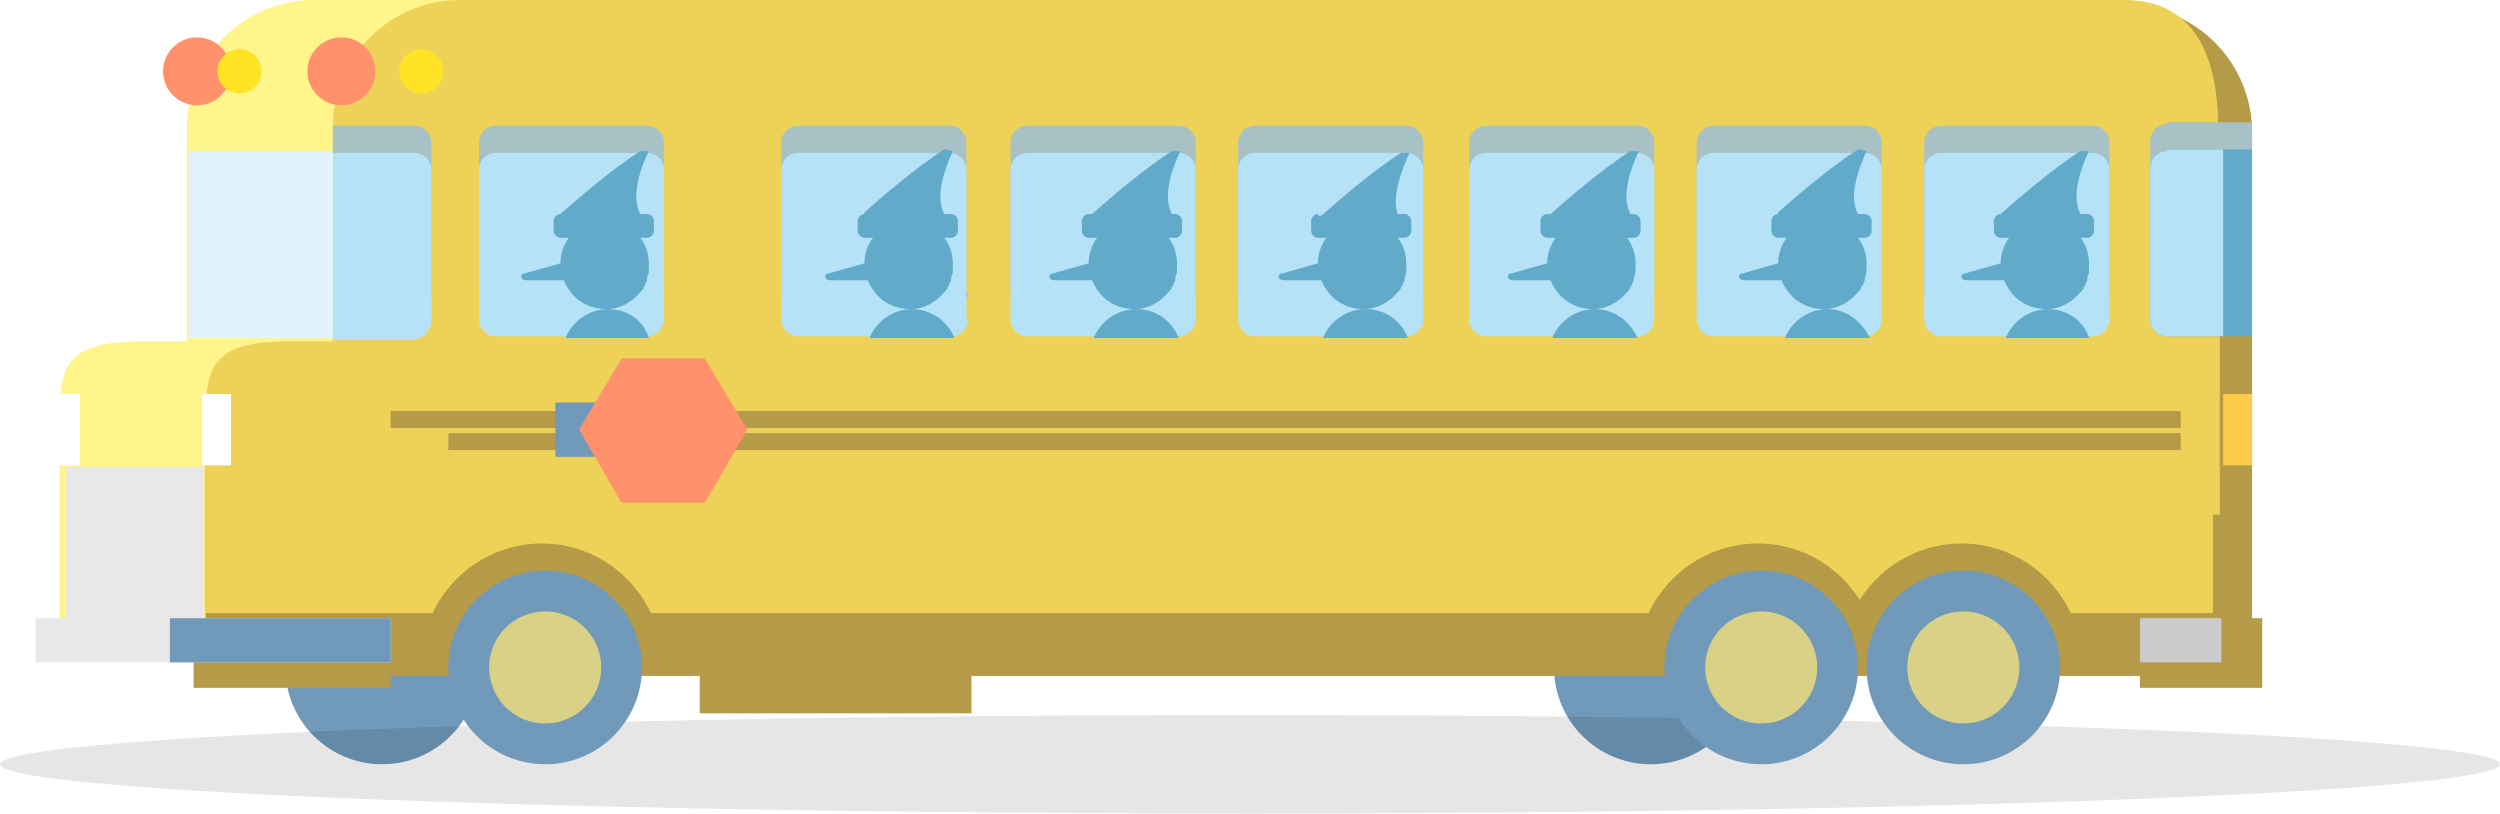 <svg id="slice" xmlns="http://www.w3.org/2000/svg" width="147.2" height="47.9" viewBox="0 0 147.2 47.9"><style>.st0{opacity:.11;fill:#231f20}.st1{fill:#94917f}.st2{fill:#baafa2}.st3{fill:#785768}.st4{fill:#aaa89a}.st5{opacity:.1}.st6{fill:#8ce1f9}.st7{fill:#ceccbf}.st8{fill:#8d667a}.st9{fill:#918c84}.st10{fill:#c2beb6}.st11{fill:#f0e1d1}.st12{fill:#b6b4a8}.st13{fill:#94938a}.st14{fill:#7d7c71}.st15{fill:#633b4f}.st16{fill:#85837d}.st17{fill:#8a7665}.st18{fill:#6a695c}.st19{fill:#b9b7a4}.st20{fill:#2f9f42}.st21{opacity:.13}.st22{opacity:.2;fill:#231f20}.st23{fill:#d53e2e}.st24{fill:#003673}.st25{fill:#f09a1a}.st26{fill:#fdbf0f}.st27{fill:#736357}.st28{fill:#d84637}.st29{fill:#00a9e9}.st30{fill:#ffde00}.st31{fill:#48b780}.st32{fill:#7c6959}.st33{fill:#d3ae6e}.st34{fill:#FFF}.st35{fill:#ffe95a}.st36{fill:#ffc300}.st37{fill:#f27b20}.st38{fill:#ee3837}.st39{fill:#4c8bfb}.st40{fill:#b757c5}.st41{fill:#ffdf8a}.st42{fill:#333}.st43{fill:#6a57ab}.st44{fill:#5d377a}.st45{fill:#393939}.st46{fill:#fde08b}.st47{fill:#dc3126}.st48{fill:#fdd500}.st49{fill:#515c5d}.st50{fill:#7d8586}.st51{fill:#afd136}.st52{fill:url(#SVGID_1_)}.st53{fill:url(#SVGID_2_)}.st54{fill:#e8d184}.st55{fill:#ca7836}.st56{fill:#54d184}.st57{opacity:.48}.st58{opacity:.5;fill:#75cef4}.st59{opacity:.5;fill:#00bff0}.st60{opacity:.5;fill:#e6f6fd}.st61{opacity:.48;fill:#75cef4}.st62{fill:url(#SVGID_3_)}.st63{fill:gray}.st64{fill:#8f4293}.st65{fill:#ffd400}.st66{fill:url(#SVGID_4_)}.st67{fill:#28ae4b}.st68{fill:#e64436}.st69{fill:url(#SVGID_5_)}.st70{fill:url(#XMLID_158_)}.st71{opacity:.17;fill:#FFF}.st72{fill:url(#SVGID_6_)}.st73{fill:url(#SVGID_7_)}.st74{fill:#00b2ee}.st75{fill:#b89860}.st76{fill:#b0b0b0}.st77{fill:#864537}.st78{fill:#fbcf99}.st79{fill:#fbcd48}.st80{fill:#FD0}.st81{fill:#d2392c}.st82{fill:url(#SVGID_8_)}.st83{fill:url(#SVGID_9_)}.st84{fill:url(#SVGID_10_)}.st85{fill:url(#SVGID_11_)}.st86{fill:url(#XMLID_160_)}.st87{fill:#afd77d}.st88{opacity:.1;fill:#231f20}.st89{fill:#7cb342}.st90{fill:#f9ce1d}.st91{fill:#ffe36c}.st92{fill:#5e35b1}.st93{fill:#9575cd}.st94{fill:#29b6f6}.st95{fill:#4ad0ff}.st96{fill:#9dce2e}.st97{fill:#e53935}.st98{fill:#f94b4b}.st99{fill:#fb8c00}.st100{fill:#fc9f42}.st101{fill:#9dca3b}.st102{fill:#66a622}.st103{fill:#ffb300}.st104{fill:#f57c00}.st105{fill:#a1cacf}.st106{fill:#dff3f5}.st107{fill:#bad7db}.st108{fill:#c3dfe3}.st109{fill:#bcdee3}.st110{opacity:.5}.st111{opacity:.8}.st112{fill:url(#XMLID_161_)}.st113{fill:url(#SVGID_12_)}.st114{fill:#f6f3ec}.st115{fill:#d7d7d7}.st116{fill:#959d9e}.st117{fill:#b3b3b3}.st118{fill:#e0e0e0}.st119{fill:#4d4d4d}.st120{fill:#595959}.st121{fill:#ffeb5e}.st122{fill:#6d7576}.st123{fill:#c9e09d}.st124{fill:#8f8f8f}.st125{fill:#5c6566}.st126{fill:#a19e97}.st127{fill:#61c6ec}.st128{fill:#77bf82}.st129{fill:#f3ff73}.st130{fill:url(#XMLID_163_)}.st131{fill:url(#SVGID_13_)}.st132{fill:url(#SVGID_14_)}.st133{fill:url(#XMLID_165_)}.st134{fill:#555047}.st135{fill:#896339}.st136{fill:#736f68}.st137{fill:#949494}.st138{fill:#83dee8}.st139{fill:#85827d}.st140{opacity:.2}.st141{fill:#404040}.st142{fill:silver}.st143{fill:#EEE}.st144{fill:#44c2c2}.st144,.st145{clip-path:url(#SVGID_16_)}.st145{fill:#a3d89f}.st146{fill:#c83a74}.st146,.st147{clip-path:url(#SVGID_16_)}.st147{fill:#ffa376}.st148{opacity:.24}.st149{fill:none;stroke:#85827d;stroke-width:.9;stroke-miterlimit:10}.st150{opacity:.83}.st151{fill:#888480}.st152{fill:#7099ba}.st153{fill:#b0e1e8}.st154{opacity:.22;fill:#FFF}.st155{fill:url(#XMLID_172_)}.st156{fill:url(#SVGID_17_)}.st157{fill:url(#SVGID_18_)}.st158{fill:url(#XMLID_174_)}.st159{fill:#9db9bd}.st160{fill:#d1e3e6}.st161{fill:#b6d6db}.st162{fill:#9ccfd9}.st163{fill:#b4d3d9}.st164{fill:#97babf}.st165{fill:#c1dff5}.st166{fill:#c5e7eb}.st167{fill:#8ab8d4}.st168{fill:#e6e6e6}.st169{fill:#716e69}.st170{fill:#71bdde}.st171{fill:#659bc7}.st172{fill:#70afd4}.st173{fill:none}.st174{fill:#97cee6}.st175{opacity:8e-2;fill:#0f0f0f}.st176{opacity:.1;fill:#0f0f0f}.st177{fill:#385fe4}.st178{fill:#CCC}.st179{fill:#2986e4}.st180{opacity:.21}.st181{clip-path:url(#SVGID_20_)}.st182{filter:url(#Adobe_OpacityMaskFilter)}.st183{mask:url(#SVGID_21_);fill:#33659a}.st184{filter:url(#Adobe_OpacityMaskFilter_1_)}.st185{mask:url(#SVGID_22_);fill:#385fe4}.st186{filter:url(#Adobe_OpacityMaskFilter_2_)}.st187{opacity:.17;mask:url(#SVGID_23_)}.st188{clip-path:url(#SVGID_25_)}.st189{opacity:.77}.st190{fill:#e8c97b}.st191{fill:#2d56e2}.st192{opacity:.11}.st193{fill:#0bbf68}.st194{fill:#98bee4}.st195{fill:#3f5656}.st196{fill:#d7c17d}.st197{opacity:.2;fill:#FFF}.st198{fill:url(#SVGID_26_)}.st199{fill:url(#XMLID_228_)}.st200{fill:url(#SVGID_27_)}.st201{fill:url(#XMLID_231_)}.st202{fill:#9c9c9c}.st203{fill:#808082}.st204{fill:#9ed5ec}.st205{fill:#cacaca}.st206{fill:#e3e3e3}.st207{fill:#979797}.st208{fill:#9e9e9e}.st209{opacity:.58;fill:#c7ffff}.st210{opacity:.25}.st211{fill:#a52e22}.st212{fill:#e63636}.st213{fill:url(#XMLID_261_)}.st214{fill:url(#XMLID_278_)}.st215{fill:#f3831f}.st216{fill:#1fa2f3}.st217{fill:#914295}.st218{fill:#faac18}.st219{opacity:.1;fill:#333}.st220{fill:#836948}.st221{fill:#df543f}.st222{fill:#00813f}.st223{fill:#b9c9d2}.st224{fill:#28b04b}.st225{fill:#fff100}.st226{fill:#969696}.st227{fill:#0158bb}.st228{fill:#1565c0}.st229{fill:#3dd1f9}.st230{fill:#f5a816}.st231{fill:#c62828}.st232{fill:#bdbdbd}.st233{fill:#a5a5a5}.st234{fill:#424242}.st235{fill:#e6e7e8}.st236{clip-path:url(#SVGID_31_);fill:#FFF}.st237{fill:#e91c24}.st237,.st238{clip-path:url(#SVGID_31_)}.st238{fill:#1976d2}.st239{fill:#4d8acf}.st240{fill:none;stroke:#FFF;stroke-width:.659;stroke-miterlimit:10}.st241{fill:#00adee}.st242{clip-path:url(#SVGID_33_);fill:#FFF}.st243{fill:#dbdbdb}.st244{fill:#9ad3d3}.st245{fill:url(#SVGID_34_)}.st246{fill:url(#SVGID_35_)}.st247{fill:url(#SVGID_36_)}.st248{fill:url(#SVGID_37_)}.st249{fill:url(#SVGID_38_)}.st250{fill:url(#SVGID_39_)}.st251{fill:url(#SVGID_40_)}.st252{fill:url(#SVGID_41_)}.st253{fill:#f7ce97}.st254{fill:#4c4c4c}.st255{fill:#e9e9e9}.st256{fill:#eb9b95}.st257{fill:#656565}.st258{fill:#5e5a48}.st259{fill:url(#SVGID_42_)}.st260{fill:url(#SVGID_43_)}.st261{fill:#999}.st262{opacity:.36}.st263{fill:#00a64c}.st264{fill:#d4d4d4}.st264,.st265{fill-rule:evenodd;clip-rule:evenodd}.st265{fill:#FFF}.st266{fill:#008141}.st266,.st267{fill-rule:evenodd;clip-rule:evenodd}.st267{fill:#00a64c}.st268{fill:#28b265}.st269{opacity:.4;fill:#ffe000}.st270{fill:#c8cbcc}.st271{fill:#b8b8b8}.st272{fill:#949496}.st273{fill:#c8ead4}.st274{fill:#7d8485}.st275{fill:#2364d5}.st276{fill:url(#XMLID_279_)}.st277{fill:url(#SVGID_44_)}.st278{fill:url(#SVGID_45_)}.st279{fill:url(#SVGID_46_)}.st280{fill:#8700ee}.st281{fill:#00b533}.st282{fill:#eeda00}.st283{fill:#f2206d}.st284{fill:#6299fb}.st285{opacity:.7;fill:url(#SVGID_47_)}.st286{opacity:.7;fill:url(#SVGID_48_)}.st287{opacity:.7;fill:url(#SVGID_49_)}.st288{fill:#ee5e5d}.st289{fill:#e09d17}.st290{fill:#f0ede9}.st291{clip-path:url(#SVGID_51_)}.st292{fill:#eec85c}.st293{opacity:.32;fill:#9a0000}.st294{fill:#f0f0f0}.st295{fill:#81d4fa}.st296{opacity:.49;fill:#c9edfc}.st297{fill:#d8746a}.st298{fill:#fcbe8d}.st299{fill:#00a9e7}.st300{fill:#6a7173}.st301{opacity:.6}.st302{fill:url(#SVGID_52_)}.st303{fill:url(#SVGID_53_)}.st304{fill:url(#XMLID_280_)}.st305{fill:url(#SVGID_54_)}.st306{fill:url(#SVGID_55_)}.st307{fill:url(#SVGID_56_)}.st308{fill:url(#SVGID_57_)}.st309{fill:#67635d}.st310{fill:#999690}.st311{fill:#e6da91}.st312{opacity:.55;fill:#bbaf3e}.st313{fill:#a8a69b}.st314{clip-path:url(#SVGID_59_)}.st315{fill:url(#SVGID_60_)}.st316{fill:url(#SVGID_61_)}.st317{opacity:.1;clip-path:url(#SVGID_59_)}.st318{clip-path:url(#SVGID_63_)}.st319{fill:#e3e3e2}.st320{fill:#cf4140}.st321{fill:url(#SVGID_64_)}.st322{fill:url(#SVGID_65_)}.st323{fill:url(#SVGID_66_)}.st324{fill:url(#SVGID_67_)}.st325{fill:#666}.st326{fill:#c1161c}.st327{fill:#b47945}.st328{fill:#d9dadb}.st329{fill:#36af49}.st330{fill:#2a943e}.st331{fill:#9ea0a2}.st332{fill:#bebfc1}.st333{fill:#f5961d}.st334{fill:#ffef00}.st335{fill:#6d6d6d}.st336{fill:url(#SVGID_68_)}.st337{fill:url(#XMLID_281_)}.st338{fill:#795d00}.st339{fill:#bb8024}.st339,.st340{clip-path:url(#SVGID_70_)}.st340{opacity:.1}.st341{fill:#955d00}.st342{fill:#f38836}.st343{fill:url(#XMLID_295_)}.st344{fill:url(#SVGID_71_)}.st345{fill:url(#SVGID_72_)}.st346{fill:url(#XMLID_296_)}.st347{opacity:.99}.st348{fill:#e8af38}.st349{fill:#98ab00}.st350{fill:#e75c52}.st351{fill:#a9897d}.st352{fill:#cb9d7b}.st353{fill:#996b63}.st354{fill:#35b8e8}.st355{opacity:.12;fill:url(#SVGID_73_)}.st356{opacity:.12;fill:url(#SVGID_74_)}.st357{opacity:.28;fill:url(#SVGID_77_)}.st358{clip-path:url(#SVGID_81_)}.st359{fill:#fff59c}.st360{fill:#ebdbce}.st361{fill:#b07a53}.st362{fill:#1185ba}.st363{fill:#1f57a1}.st363,.st364{opacity:.32}.st365{fill:#c28d65}.st366{fill:#eb776f}.st367{fill:#afdb39}.st368{fill:#ebdb57}.st369{opacity:.16}.st370{fill:#cba483}.st371{fill:url(#XMLID_297_)}.st372{fill:url(#SVGID_82_)}.st373{fill:url(#SVGID_83_)}.st374{fill:#bee6eb}.st375{fill:#f9df00}.st376{fill:#d84733}.st377{fill:#fce000}.st378{fill:#575757}.st379{fill:#b3b2b3}.st380{fill:#e5e5e4}.st381{fill:#d5302b}.st382{fill:url(#SVGID_84_)}.st383{fill:url(#SVGID_85_)}.st384{fill:#ec4180}.st385{fill:#fbcb54}.st386{fill:#7296f0}.st387{fill:#fc793d}.st388{opacity:.14}.st389{fill:#404144}.st390{fill:#606163}.st391{opacity:.3}.st392,.st393{fill:#d7b256}.st393{opacity:.38}.st394{fill:#3d3d39}.st395{fill:#393b36}.st396{opacity:.6;fill:#3bff65}.st397{opacity:.6;fill:#fc793d}.st398{clip-path:url(#SVGID_87_)}.st399{opacity:.29}.st400{fill:#9a51a8}.st401{fill:#fef6e0}.st402{fill:#a06ea9}.st403{fill:#353535}.st404{clip-path:url(#SVGID_89_)}.st405{opacity:.23;fill:#FFF}.st406{opacity:.13;fill:#FFF}.st407{opacity:5e-2}.st408{opacity:.45}.st409{opacity:.2}.st409,.st410{fill:#fff170}.st411{opacity:.21;fill:#FFF}.st412{opacity:.1;fill:#FFF}.st413{opacity:.27;fill:url(#SVGID_90_)}.st414{opacity:.27;fill:url(#SVGID_91_)}.st415{fill:url(#SVGID_92_)}.st416{fill:url(#SVGID_93_)}.st417{fill:#2850a8}.st418{fill:#286ee4}.st419{fill:#0053df}.st420{fill:#007dd0}.st421{fill:#2891e4}.st422{opacity:.72}.st423{opacity:.28;fill:url(#SVGID_94_)}.st424{opacity:.28;fill:url(#SVGID_95_)}.st425{fill:#2d6b7f}.st426,.st427{fill:#ff7c40}.st427{opacity:.21}.st428{opacity:.28;fill:url(#SVGID_96_)}.st429{opacity:.28;fill:url(#SVGID_97_)}.st430{opacity:.28;fill:url(#SVGID_98_)}.st431{opacity:.28;fill:url(#SVGID_99_)}.st432,.st433{fill:#ffee0a}.st433{opacity:.21}.st434{opacity:.28;fill:url(#SVGID_100_)}.st435{opacity:.28;fill:url(#SVGID_101_)}.st436,.st437{fill:#fd45ff}.st437{opacity:.21}.st438{opacity:.28;fill:url(#SVGID_102_)}.st439{opacity:.28;fill:url(#SVGID_103_)}.st440,.st441{fill:#52ff52}.st441{opacity:.21}.st442{opacity:.28;fill:url(#SVGID_104_)}.st443{opacity:.28;fill:url(#SVGID_105_)}.st444{opacity:.28;fill:url(#SVGID_106_)}.st445{opacity:.28;fill:url(#SVGID_107_)}.st446,.st447{fill:#59fff3}.st447{opacity:.21}.st448{opacity:.28;fill:url(#SVGID_108_)}.st449{opacity:.28;fill:url(#SVGID_109_)}.st450{opacity:.28;fill:url(#SVGID_110_)}.st451{opacity:.28;fill:url(#SVGID_111_)}.st452{opacity:.28;fill:url(#SVGID_112_)}.st453{opacity:.28;fill:url(#SVGID_113_)}.st454{opacity:.28;fill:url(#SVGID_114_)}.st455{opacity:.28;fill:url(#SVGID_115_)}.st456{opacity:.28;fill:url(#SVGID_116_)}.st457{opacity:.28;fill:url(#SVGID_117_)}.st458{opacity:.28;fill:url(#SVGID_118_)}.st459{opacity:.28;fill:url(#SVGID_119_)}.st460{opacity:.28;fill:url(#SVGID_120_)}.st461{opacity:.28;fill:url(#SVGID_121_)}.st462{opacity:.28;fill:url(#SVGID_122_)}.st463{opacity:.28;fill:url(#SVGID_123_)}.st464{opacity:.28;fill:url(#SVGID_124_)}.st465{opacity:.28;fill:url(#SVGID_125_)}.st466{opacity:.28;fill:url(#SVGID_126_)}.st467{opacity:.28;fill:url(#SVGID_127_)}.st468{opacity:.28;fill:url(#SVGID_128_)}.st469{opacity:.28;fill:url(#SVGID_129_)}.st470{opacity:.28;fill:url(#SVGID_130_)}.st471{opacity:.28;fill:url(#SVGID_131_)}.st472{opacity:.28;fill:url(#SVGID_132_)}.st473{opacity:.28;fill:url(#SVGID_133_)}.st474{opacity:.28;fill:url(#SVGID_134_)}.st475{opacity:.28;fill:url(#SVGID_135_)}.st476{opacity:.28;fill:url(#SVGID_136_)}.st477{opacity:.28;fill:url(#SVGID_137_)}.st478{opacity:.28;fill:url(#SVGID_138_)}.st479{opacity:.28;fill:url(#SVGID_139_)}.st480{opacity:.28;fill:url(#SVGID_140_)}.st481{opacity:.28;fill:url(#SVGID_141_)}.st482{opacity:.28;fill:url(#SVGID_142_)}.st483{opacity:.28;fill:url(#SVGID_143_)}.st484{opacity:.28;fill:url(#SVGID_144_)}.st485{opacity:.28;fill:url(#SVGID_145_)}.st486{opacity:.28;fill:url(#SVGID_146_)}.st487{opacity:.28;fill:url(#SVGID_147_)}.st488{opacity:.28;fill:url(#SVGID_148_)}.st489{opacity:.28;fill:url(#SVGID_149_)}.st490{opacity:.28;fill:url(#SVGID_150_)}.st491{opacity:.28;fill:url(#SVGID_151_)}.st492{opacity:.28;fill:url(#SVGID_152_)}.st493{opacity:.28;fill:url(#SVGID_153_)}.st494{opacity:.28;fill:url(#SVGID_154_)}.st495{opacity:.28;fill:url(#SVGID_155_)}.st496{opacity:.28;fill:url(#SVGID_156_)}.st497{opacity:.28;fill:url(#SVGID_157_)}.st498{opacity:.28;fill:url(#SVGID_158_)}.st499{opacity:.28;fill:url(#SVGID_159_)}.st500{opacity:.28;fill:url(#SVGID_160_)}.st501{opacity:.28;fill:url(#SVGID_161_)}.st502{opacity:.28;fill:url(#SVGID_162_)}.st503{opacity:.28;fill:url(#SVGID_163_)}.st504{opacity:.28;fill:url(#SVGID_164_)}.st505{opacity:.28;fill:url(#SVGID_165_)}.st506{opacity:.28;fill:url(#SVGID_166_)}.st507{opacity:.28;fill:url(#SVGID_167_)}.st508{opacity:.28;fill:url(#SVGID_168_)}.st509{opacity:.28;fill:url(#SVGID_169_)}.st510{opacity:.28;fill:url(#SVGID_170_)}.st511{opacity:.28;fill:url(#SVGID_171_)}.st512{opacity:.28;fill:url(#SVGID_172_)}.st513{opacity:.28;fill:url(#SVGID_173_)}.st514{fill:#898f90}.st515{opacity:.25;fill:#FFF}.st516{fill:#00b8f0}.st517{fill:#00a7f0}.st518{opacity:.91;fill:url(#SVGID_174_)}.st519{opacity:.12;fill:#ffee0a}.st520{opacity:.62}.st521{fill:url(#SVGID_175_)}.st522{fill:url(#SVGID_176_)}.st523{fill:url(#SVGID_177_)}.st524{fill:url(#SVGID_178_)}.st525{fill:#7d857e}.st526{fill:#89908a}.st527{opacity:.91;fill:url(#SVGID_179_)}.st528{opacity:.12}.st528,.st529{fill:#78ff5e}.st530{fill:url(#SVGID_180_)}.st531{fill:url(#SVGID_181_)}.st532{fill:url(#SVGID_182_)}.st533{fill:url(#SVGID_183_)}.st534{fill:#85847d}.st535{fill:#908f89}.st536{opacity:.91;fill:url(#SVGID_184_)}.st537{opacity:.12;fill:#ff5e91}.st538{fill:#ff8373}.st539{fill:url(#SVGID_185_)}.st540{fill:url(#SVGID_186_)}.st541{fill:url(#SVGID_187_)}.st542{fill:url(#SVGID_188_)}.st543{fill:#5d6667}.st544{fill:url(#XMLID_298_)}.st545{fill:url(#XMLID_299_)}.st546{fill:url(#SVGID_189_)}.st547{fill:#b13837}.st548{fill:#3b627a}.st549{fill:url(#SVGID_190_)}.st550{fill:url(#XMLID_312_)}.st551{fill:url(#SVGID_191_)}.st552{fill:#754517}.st553{fill:#845930}.st554{fill:#a35f25}.st555{fill:#aa6c37}.st556{fill:#b07644}.st557{fill:#efdbc1}.st558{fill:#ffc805}.st559{fill:#231f20}.st560{fill:#00a351}.st561{fill:#084}.st562{fill:#ef6522}.st563{fill:#7a4b1f}.st564{fill:#32cbe6}.st565{fill:url(#SVGID_192_)}.st566{opacity:.1;fill:#005fd0}.st567{fill:#c48e4f}.st568{fill:#f8aeae}.st569{fill:#e6e5e1}.st570{fill:#7b9eb8}.st571{fill:#a5b3ad}.st572{fill:#c7c7c7}.st573{fill:url(#XMLID_315_)}.st574{fill:url(#SVGID_193_)}.st575{fill:url(#SVGID_194_)}.st576{fill:#388e3c}.st577{fill:#2e7d32}.st578{fill:#ffe18c}.st579{opacity:.25;fill:#29b6f6}.st580{fill:#414042}.st581{fill:#2f4c52}.st582{fill:#455d82}.st583{fill:#795548}.st584{fill:#d3d4d6}.st585{fill:#bcbec0}.st586{clip-path:url(#SVGID_196_)}.st587{fill:url(#SVGID_197_)}.st588{fill:url(#SVGID_198_)}.st589{clip-path:url(#SVGID_200_)}.st590{opacity:.5;fill:#f9ce1d}.st591{opacity:.28}.st592{fill:#d7d8d9}.st593{fill:#ebeced}.st594{fill:#ffd600}.st595{fill:#039be5}.st596{fill:url(#XMLID_316_)}.st597{fill:url(#SVGID_201_)}.st598{fill:#34d4f0}.st599{fill:#74e4f6}.st599,.st600{opacity:.51}.st601{fill:#74e4f6}.st602{fill:url(#XMLID_329_)}.st603{fill:#434fbf}.st604{opacity:.51}.st604,.st605{fill:#7182f0}.st606{opacity:.38}.st607{opacity:.39;fill:#ffff5c}.st608{opacity:.58;fill:#FFF}.st609{opacity:.19;fill:#73c1de}.st610{opacity:.19;fill:#7335de}.st611{fill:#f5f2e2}.st612{fill:#a3a2a1}.st613{fill:#5a99d1}.st614{fill:#b8a485}.st615{fill:#eee5d5}.st616{fill:#FFC}.st617{fill:#ffd200}.st618{fill:#f26e21}.st619{fill:#f5871f}.st620{fill:#cfcfcf}.st621{fill:#019049}.st622{fill:#07a860}.st623{fill:#ab00ee}.st624{fill:#93d8f7}.st625{fill:#725d4c}.st626{fill:#028f1f}.st627{fill:#0da760}.st628{fill:#f4c138}.st629{fill:#f9646d}.st630{fill:url(#SVGID_202_)}.st631{clip-path:url(#SVGID_204_)}.st632{fill:#8de0f2}.st633{fill:url(#SVGID_205_)}.st634{fill:url(#XMLID_330_)}.st635{stroke:#d7d7d7;stroke-width:5.6}.st635,.st636{fill:none;stroke-miterlimit:10}.st636{stroke:#FFC;stroke-width:.7;stroke-dasharray:2.1,4.2}.st637{fill:#4cb5cf}.st638{fill:#638aaa}.st639{fill:url(#XMLID_331_)}.st640{fill:url(#XMLID_332_)}.st641{fill:url(#SVGID_206_)}.st642{fill:url(#XMLID_337_)}.st643{clip-path:url(#SVGID_208_)}.st644{fill:url(#SVGID_209_)}.st645{opacity:.51;clip-path:url(#SVGID_208_)}.st646{fill:url(#SVGID_210_)}.st647{fill:url(#SVGID_211_)}.st648{fill:url(#SVGID_212_)}.st649{fill:url(#XMLID_363_)}.st650{fill:url(#SVGID_213_)}.st651{fill:url(#XMLID_364_)}.st652{fill:#e0f3f5}.st653{opacity:.64;fill:#7ec1c4}.st654{fill:#c4dfe3}.st655,.st656{fill:#7ec1c4}.st656{opacity:.53}.st657{opacity:.82;fill:#7ec1c4}.st658{opacity:.3;fill:#7ec1c4}.st659{fill:#79a6ad}.st660{fill:#c5161d}.st661{fill:#e91c24}.st662{fill:#00a551}.st663{fill:#2c7c2f}.st664{fill:#aec7dc}.st665{fill:none;stroke:#97babf;stroke-width:1.979;stroke-miterlimit:10}.st666{fill:#9dcb3b}.st667{fill:#d9ebed}.st668{fill:#008c45}.st669{fill:#ae5f2d}.st670{fill:#7a347e}.st671{fill:#754c28}.st672{fill:#0085b7}.st673{fill:#d89614}.st674{fill:#ecdec9}.st675{fill:#9c8954}.st676{opacity:8e-2}.st677{fill:#4e4e6b}.st678{fill:#859537}.st679{fill:#8a773f}.st680{fill:#cc29b9}.st681{fill:#6d42e3}.st682{fill:#16c447}.st683{fill:#c26d11}.st684{fill:url(#XMLID_404_)}.st685{clip-path:url(#SVGID_215_)}.st686{fill:#0081a8}.st687{clip-path:url(#SVGID_215_);fill:#c7b31e}.st688{fill:#b5b5b5}.st689{fill:#e8e8e8}.st690{fill:#0791aa}.st691{fill:#c7b31e}.st692{fill:#9d9d9d}.st693{fill:#f7f01f}.st694{fill:#7dc6d3}.st695{fill:#4db0c2}.st696{fill:#00be69}.st697{fill:#f57f17}.st698{fill:#e77969}.st699{fill:#f7e2a5}.st700{fill:#f4d784}.st701{fill:#54c391}.st702{fill:#008e5c}.st703{fill:#076e2f}.st704{clip-path:url(#SVGID_215_);fill:#FFF}.st705{fill:#f5f129}.st705,.st706{clip-path:url(#SVGID_215_)}.st706{opacity:.1}.st707{fill:url(#SVGID_216_)}.st708{fill:#9dcfd8}.st709{fill:#b1e1e7}.st710{fill:#73bcdd}.st711{fill:#7ba8cd}.st712{fill:#7299ba}.st713{fill:#5b93c1}.st714{fill:#d2e3e6}.st715{fill:#48494d}.st716{fill:#16bdcc}.st717{fill:#d63e3e}.st718{fill:url(#SVGID_217_)}.st719{fill:url(#SVGID_218_)}.st720{fill:url(#SVGID_219_)}.st721{fill:#dcdfd8}.st722{opacity:.7}.st723{fill:#ef5350}.st724{fill:#70cc47}.st725{fill:#8bd463}.st726{fill:url(#SVGID_220_)}.st727{fill:#e24c41}.st728{fill:#eb6760}.st729{fill:#2db9eb}.st730{fill:#ffdf00}.st731{fill:#373b40}.st732{fill:#fffbdb}.st733{fill:#d7e1e3}.st734{opacity:.2;fill:#373b40}.st735{fill:#c6e9fa}.st736{fill:#20242a}.st737{fill:#332e2e}.st738{fill:#fdbe0c}.st739{fill:#f7fffa}.st740{fill:#9e978a}.st741{fill:#b4afa5}.st742{fill:#e68ecd}.st743{fill:#98d4bc}.st744{fill:#88a2d6}.st745{fill:#e36868}.st746{fill:#f8ae37}.st747{fill:#b99960}.st748{fill:#d4af6e}.st749{opacity:.12}.st750{fill:#f0b21c}.st751{fill:#b46d3d}.st752{fill:#caa56e}.st753{fill:#a8844f}.st754{fill:#59595c}.st755{fill:#b56d3d}.st756{opacity:.19;fill:#fcd09a}.st757{fill:#85e1e7}.st758{fill:#e7f3f2}.st759{opacity:.19}.st760{opacity:.6;fill:url(#SVGID_221_)}.st761{fill:#48aacf}.st762{opacity:.6;fill:#3e31ff}.st763{opacity:.6;fill:#1b4df9}.st764{opacity:.6;fill:#85e1e7}.st765{fill:#62accd}.st766{fill:#81ffff}.st767{opacity:.6;fill:#FFF}.st768{opacity:.6;fill:#73bcdd}.st769{fill:#2e93c1}.st770{opacity:.6;fill:#1e9ae3}.st771{opacity:.6;fill:#48aacf}.st772{opacity:.15;fill:#81ffff}.st773{opacity:.6;fill:#2e93c1}.st774{opacity:.67;fill:#62accd}.st775{opacity:.67;fill:#9dcfd8}.st776{opacity:.28;fill:#81ffff}.st777{fill:#8aafb5}.st778{opacity:.99;fill:#91f3fa}.st779{fill:#1fc2f5}.st780{opacity:.99;fill:#62accd}.st781{opacity:.99;fill:#a9dee8}.st782{opacity:.36;fill:url(#SVGID_222_)}.st783{fill:url(#SVGID_223_)}.st784{opacity:.6;fill:#62accd}.st785{fill:url(#SVGID_224_)}.st786{fill:url(#SVGID_225_)}.st787{fill:url(#SVGID_226_)}.st788{fill:#caf5f6}.st789{fill:#00c1f2}.st790{fill:#ff931e}.st791{fill:#d94636}.st792{fill:#d43e2e}.st793{fill:#fdce48}.st794{fill:#464647}.st795{fill:#d33e2f}.st796{fill:#ff8a33}.st797{fill:#746458}.st798{fill:#57aba9}.st799{fill:#6cccc9}.st800{fill:#a7c1c5}.st801{fill:#b6e2f8}.st802{fill:#61aac9}.st803{fill:#e1f3fc}.st804{fill:#fff58b}.st805{fill:#b59a48}.st806{fill:#eed257}.st807{fill:#d9d286}.st808{fill:#ff916d}.st809{fill:#ffe327}.st810{fill:#64e8be}.st811{opacity:.2;fill:#333}.st812{opacity:.22;fill:#333}.st813{fill:url(#XMLID_406_)}.st814{fill:url(#XMLID_407_)}.st815{fill:url(#XMLID_408_)}.st816{fill:url(#SVGID_227_)}.st817{fill:url(#XMLID_422_)}.st818{fill:url(#XMLID_423_)}.st819{fill:url(#SVGID_228_)}.st820{fill:url(#SVGID_229_)}.st821{opacity:.55;fill:#d8fbff}.st822{opacity:.5;fill:url(#SVGID_230_)}.st823{fill:#29b65e}.st824{fill:#009047}.st825{fill:#91651c}.st826{fill:#bd822b}.st827{fill:#d5b06e}.st828{fill:#007dc5}.st829{fill:#a66d40}.st830{fill:#ff8c33}.st831{fill:#a67108}.st832{fill:#f1b31c}.st833{fill:#b88a13}.st834{fill:#b93a2c}.st835{fill:#c36e2c}.st836{fill:#a8362a}.st837{fill:#34875d}.st838{fill:#602c63}.st839{fill:#0086b7}.st840{fill:#cdb300}.st841{fill:#26a89b}.st842{fill:#da4637}.st843{fill:#48b980}.st844{fill:#f58b37}.st845{fill:#00abe9}.st846{fill:#4859b9}.st847{fill:#e86e1c}.st848{fill:#c8541f}.st849{fill:#b9191e}.st850{opacity:.19;fill:#212121}.st851{opacity:.3;fill:#28b04b}.st852{fill:#f9858e}.st853{fill:#5f14a6}.st854{fill:#8c28de}.st855{fill:#a2a5a3}.st856{fill:#ab3125}.st857{clip-path:url(#SVGID_232_)}.st858{fill:#00914a}.st859{opacity:.39;fill:#791f11}.st860{fill:#b6e5cd}.st861{fill:#e9d386}.st862{fill:#413d3d}.st863{fill:#666262}.st864{fill:#85d4ac}.st865{opacity:.1;fill:#b6e5cd}.st866{fill:#f5951f}.st867{fill:#00369c}.st868{fill:#2759d9}.st869{fill:#2297cc}.st870{fill:#764c2e}.st871{fill:#d4af19}.st872{fill:#62a807}.st873{fill:#008e1f}.st874{opacity:.37;fill:#FFF}.st875{fill:#bbe5fa}.st876{fill:#7a5951}.st877,.st878{fill:#212121}.st878{clip-path:url(#XMLID_424_)}.st879{fill:#cc372c}.st880{fill:#ebad11}.st881{fill:#e33483}.st882{fill:#3788de}</style><g id="New_Symbol_121"><circle class="st152" cx="22.5" cy="39.3" r="5.7"/><circle class="st152" cx="97.2" cy="39.3" r="5.7"/><ellipse class="st5" cx="73.6" cy="45" rx="73.6" ry="2.9"/><path class="st804" d="M123.6 7.5v30.4H3.5V25.1c0-3.5.2-5 4.9-5H11V7.5C11 3.3 14.4 0 18.5 0h99.8c4.3 0 5.3 3.4 5.3 7.5z"/><path class="st805" d="M125.1.3H27.2c-4.2 0-7.5 3.3-7.5 7.5v12.5H17c-4.7 0-4.9 1.6-4.9 5v14.5h120.5v-32c0-4.2-3.4-7.5-7.5-7.5z"/><path class="st805" d="M41.2 38.2h16V42h-16zM125.1.4H27.8c-4.1 0-7.5 3.3-7.5 7.5v12.4h-2.6c-4.7 0-4.9 1.6-4.9 5v10.9h119.8V7.9c0-4.1-3.3-7.5-7.5-7.5z"/><path class="st806" d="M130.6 7.5c0-4.2-1.4-7.5-5.5-7.5h-98c-4.2 0-7.5 3.4-7.5 7.5v12.6H17c-4.7 0-4.9 1.6-4.9 5v11h118.2v-5.8h.4V7.5z"/><path class="st800" d="M70.4 17.2c0 .6-.5 1-1 1h-8.9c-.6 0-1-.5-1-1V8.4c0-.6.5-1 1-1h8.9c.6 0 1 .5 1 1v8.8zM57 17.2c0 .6-.5 1-1 1h-9c-.6 0-1-.5-1-1V8.4c0-.6.5-1 1-1h8.9c.6 0 1 .5 1 1v8.8zM83.8 17.2c0 .6-.5 1-1 1h-8.9c-.6 0-1-.5-1-1V8.4c0-.6.5-1 1-1h8.9c.6 0 1 .5 1 1v8.8zM97.4 17.2c0 .6-.5 1-1 1h-8.9c-.6 0-1-.5-1-1V8.4c0-.6.5-1 1-1h8.9c.6 0 1 .5 1 1v8.8zM110.8 17.2c0 .6-.5 1-1 1h-8.9c-.6 0-1-.5-1-1V8.4c0-.6.5-1 1-1h8.9c.6 0 1 .5 1 1v8.8zM124.2 17.2c0 .6-.5 1-1 1h-8.9c-.6 0-1-.5-1-1V8.4c0-.6.5-1 1-1h8.9c.6 0 1 .5 1 1v8.8zM28.2 17.2c0 .6.5 1 1 1h8.9c.6 0 1-.5 1-1V8.4c0-.6-.5-1-1-1h-8.9c-.6 0-1 .5-1 1v8.8zM127.6 7.3c-.6 0-1 .5-1 1v8.9c0 .6.5 1 1 1h5v-11h-5zM25.4 17.2V8.4c0-.6-.5-1-1-1h-4.8v11h4.8c.6-.1 1-.6 1-1.2z"/><path class="st801" d="M70.4 18.8c0 .6-.5 1-1 1h-8.9c-.6 0-1-.5-1-1V10c0-.6.5-1 1-1h8.9c.6 0 1 .5 1 1v8.8zM57 18.8c0 .6-.5 1-1 1h-9c-.6 0-1-.5-1-1V10c0-.6.5-1 1-1h8.9c.6 0 1 .5 1 1v8.8zM83.8 18.8c0 .6-.5 1-1 1h-8.9c-.6 0-1-.5-1-1V10c0-.6.5-1 1-1h8.9c.6 0 1 .5 1 1v8.8zM97.4 18.8c0 .6-.5 1-1 1h-8.9c-.6 0-1-.5-1-1V10c0-.6.5-1 1-1h8.9c.6 0 1 .5 1 1v8.8zM110.8 18.8c0 .6-.5 1-1 1h-8.9c-.6 0-1-.5-1-1V10c0-.6.5-1 1-1h8.9c.6 0 1 .5 1 1v8.8zM124.2 18.8c0 .6-.5 1-1 1h-8.9c-.6 0-1-.5-1-1V10c0-.6.5-1 1-1h8.9c.6 0 1 .5 1 1v8.8zM28.2 18.8c0 .6.5 1 1 1h8.9c.6 0 1-.5 1-1V10c0-.6-.5-1-1-1h-8.9c-.6 0-1 .5-1 1v8.8z"/><path class="st802" d="M127.6 8.9c-.6 0-1 .5-1 1v8.9c0 .6.5 1 1 1h5v-11h-5z"/><path class="st801" d="M127.6 8.9c-.6 0-1 .5-1 1v8.9c0 .6.5 1 1 1h3.3v-11h-3.3zM25.4 18.8V10c0-.6-.5-1-1-1h-4.8v11h4.8c.6-.1 1-.6 1-1.2z"/><path class="st803" d="M11.1 8.9h8.5v11h-8.5z"/><circle class="st152" cx="32.1" cy="39.3" r="5.7"/><path class="st805" d="M24.8 39.1c0-3.9 3.2-7.1 7.1-7.1s7.1 3.2 7.1 7.1M96.4 39.1c0-3.9 3.2-7.1 7.1-7.1s7.1 3.2 7.1 7.1"/><path class="st805" d="M108.4 39.1c0-3.9 3.2-7.1 7.1-7.1 3.9 0 7.1 3.2 7.1 7.1"/><path class="st152" d="M26.4 39.3c0-3.2 2.6-5.7 5.7-5.7 3.2 0 5.7 2.6 5.7 5.7"/><circle class="st807" cx="32.1" cy="39.3" r="3.3"/><circle class="st152" cx="103.7" cy="39.3" r="5.7"/><circle class="st807" cx="103.7" cy="39.3" r="3.3"/><circle class="st152" cx="115.6" cy="39.3" r="5.7"/><circle class="st807" cx="115.6" cy="39.3" r="3.3"/><path class="st805" d="M126 36.4h7.2v4.1H126z"/><path class="st178" d="M126 36.4h4.8V39H126z"/><path class="st689" d="M3.9 27.5H12v8.9H3.9z"/><path class="st805" d="M11.4 36.4H23v4.1H11.4z"/><path class="st689" d="M2.1 36.4H23V39H2.1z"/><path class="st152" d="M10 36.4h13V39H10z"/><path class="st34" d="M11.9 23.2h1.7v4.2h-1.7zM3 23.2h1.7v4.2H3z"/><path class="st79" d="M130.9 23.2h1.7v4.2h-1.7z"/><path class="st802" d="M33 12.6c-.2 0-.4.2-.4.4v.6c0 .2.2.4.4.4h.5c-.3.4-.5.9-.5 1.5l-2.1.6c-.3 0-.3.4.1.4h2.2c.4 1 1.3 1.7 2.5 1.7.8 0 1.5-.4 2-1 .1-.1.2-.2.2-.3.1-.1.1-.2.2-.4v-.1c0-.1.1-.3.1-.4v-.1-.4c0-.6-.2-1.1-.5-1.5h.4c.2 0 .4-.2.4-.4V13c0-.2-.2-.4-.4-.4h-.4c-.6-1.1.1-2.9.5-3.7h-.5c-1.6 1-3.8 2.9-4.7 3.7zM35.8 18.2c-1.1 0-2.1.7-2.5 1.7H38.2c-.3-1-1.2-1.7-2.4-1.7zM50.9 12.6c-.2 0-.4.2-.4.4v.6c0 .2.2.4.4.4h.5c-.3.4-.5.9-.5 1.5l-2.1.6c-.3 0-.3.4.1.4h2.2c.4 1 1.3 1.7 2.5 1.7.8 0 1.5-.4 2-1 .1-.1.2-.2.2-.3.1-.1.1-.2.2-.4v-.1c0-.1.1-.3.1-.4v-.1-.4c0-.6-.2-1.1-.5-1.5h.4c.2 0 .4-.2.4-.4V13c0-.2-.2-.4-.4-.4h-.4c-.6-1.1.1-2.8.5-3.7-.1 0-.2-.1-.4-.1h-.1c-1.6 1-3.8 2.9-4.7 3.7zM53.7 18.2c-1.1 0-2.1.7-2.5 1.7h5c-.4-1-1.4-1.7-2.5-1.7zM64.1 12.6c-.2 0-.4.2-.4.4v.6c0 .2.2.4.4.4h.5c-.3.4-.5.9-.5 1.5l-2.1.6c-.3 0-.3.4.1.4h2.2c.4 1 1.3 1.7 2.5 1.7.8 0 1.5-.4 2-1 .1-.1.2-.2.2-.3.1-.1.1-.2.2-.4v-.1c0-.1.1-.3.1-.4v-.1-.4c0-.6-.2-1.1-.5-1.5h.4c.2 0 .4-.2.4-.4V13c0-.2-.2-.4-.4-.4H69c-.6-1.1.1-2.9.5-3.7H69c-1.6 1-3.8 2.9-4.7 3.7h-.2zM66.9 18.2c-1.1 0-2.1.7-2.5 1.7h5c-.4-1-1.3-1.7-2.5-1.7zM77.6 12.6c-.2 0-.4.2-.4.4v.6c0 .2.2.4.4.4h.5c-.3.4-.5.9-.5 1.5l-2.1.6c-.3 0-.3.4.1.4h2.2c.4 1 1.3 1.7 2.5 1.7.8 0 1.5-.4 2-1 .1-.1.2-.2.2-.3.1-.1.1-.2.2-.4v-.1c0-.1.1-.3.1-.4v-.1-.4c0-.6-.2-1.1-.5-1.5h.4c.2 0 .4-.2.4-.4V13c0-.2-.2-.4-.4-.4h-.4c-.4-1 .3-2.8.7-3.6h-.5c-1.6 1-3.8 2.9-4.7 3.7h-.2zM80.4 18.2c-1.1 0-2.1.7-2.5 1.7h5c-.4-1-1.3-1.7-2.5-1.7zM91.1 12.6c-.2 0-.4.2-.4.4v.6c0 .2.2.4.4.4h.5c-.3.4-.5.9-.5 1.5l-2.1.6c-.3 0-.3.4.1.4h2.2c.4 1 1.3 1.7 2.5 1.7.8 0 1.5-.4 2-1 .1-.1.2-.2.2-.3.1-.1.1-.2.2-.4v-.1c0-.1.1-.3.1-.4v-.1-.4c0-.6-.2-1.1-.5-1.5h.4c.2 0 .4-.2.4-.4V13c0-.2-.2-.4-.4-.4H96c-.6-1.1.1-2.9.5-3.7H96c-1.6 1-3.8 2.9-4.7 3.7h-.2zM93.9 18.2c-1.1 0-2.1.7-2.5 1.7h5c-.4-1-1.4-1.7-2.5-1.7zM104.7 12.6c-.2 0-.4.2-.4.4v.6c0 .2.2.4.4.4h.5c-.3.4-.5.9-.5 1.5l-2.1.6c-.3 0-.3.4.1.4h2.2c.4 1 1.3 1.7 2.5 1.7.8 0 1.5-.4 2-1 .1-.1.2-.2.2-.3.1-.1.1-.2.2-.4v-.1c0-.1.1-.3.1-.4v-.1-.4c0-.6-.2-1.1-.5-1.5h.4c.2 0 .4-.2.4-.4V13c0-.2-.2-.4-.4-.4h-.4c-.6-1.1.1-2.8.5-3.7-.1 0-.2-.1-.4-.1h-.1c-1.6 1-3.8 2.9-4.7 3.7zM107.6 18.2c-1.1 0-2.1.7-2.5 1.7h5c-.5-1-1.4-1.7-2.5-1.7zM117.8 12.6c-.2 0-.4.2-.4.4v.6c0 .2.2.4.4.4h.5c-.3.4-.5.9-.5 1.5l-2.1.6c-.3 0-.3.4.1.4h2.2c.4 1 1.3 1.7 2.5 1.7.8 0 1.5-.4 2-1 .1-.1.2-.2.2-.3.1-.1.1-.2.2-.4v-.1c0-.1.1-.3.1-.4v-.1-.4c0-.6-.2-1.1-.5-1.5h.4c.2 0 .4-.2.4-.4V13c0-.2-.2-.4-.4-.4h-.4c-.6-1.1.1-2.9.5-3.7h-.5c-1.6 1-3.8 2.9-4.7 3.7zM120.6 18.2c-1.1 0-2.1.7-2.5 1.7h4.9c-.3-1-1.3-1.7-2.4-1.7z"/><g><path class="st805" d="M23 24.2h105.4v1H23z"/></g><g><path class="st805" d="M26.4 25.5h102v1h-102z"/></g><circle class="st808" cx="20.1" cy="4.2" r="2"/><circle class="st809" cx="24.8" cy="4.2" r="1.3"/><circle class="st808" cx="11.6" cy="4.2" r="2"/><circle class="st809" cx="14.1" cy="4.2" r="1.3"/><path class="st152" d="M32.7 23.7h2.4v3.2h-2.4z"/><path class="st808" d="M36.6 29.6l-2.5-4.3 2.5-4.2h4.9l2.5 4.2-2.5 4.3z"/></g></svg>